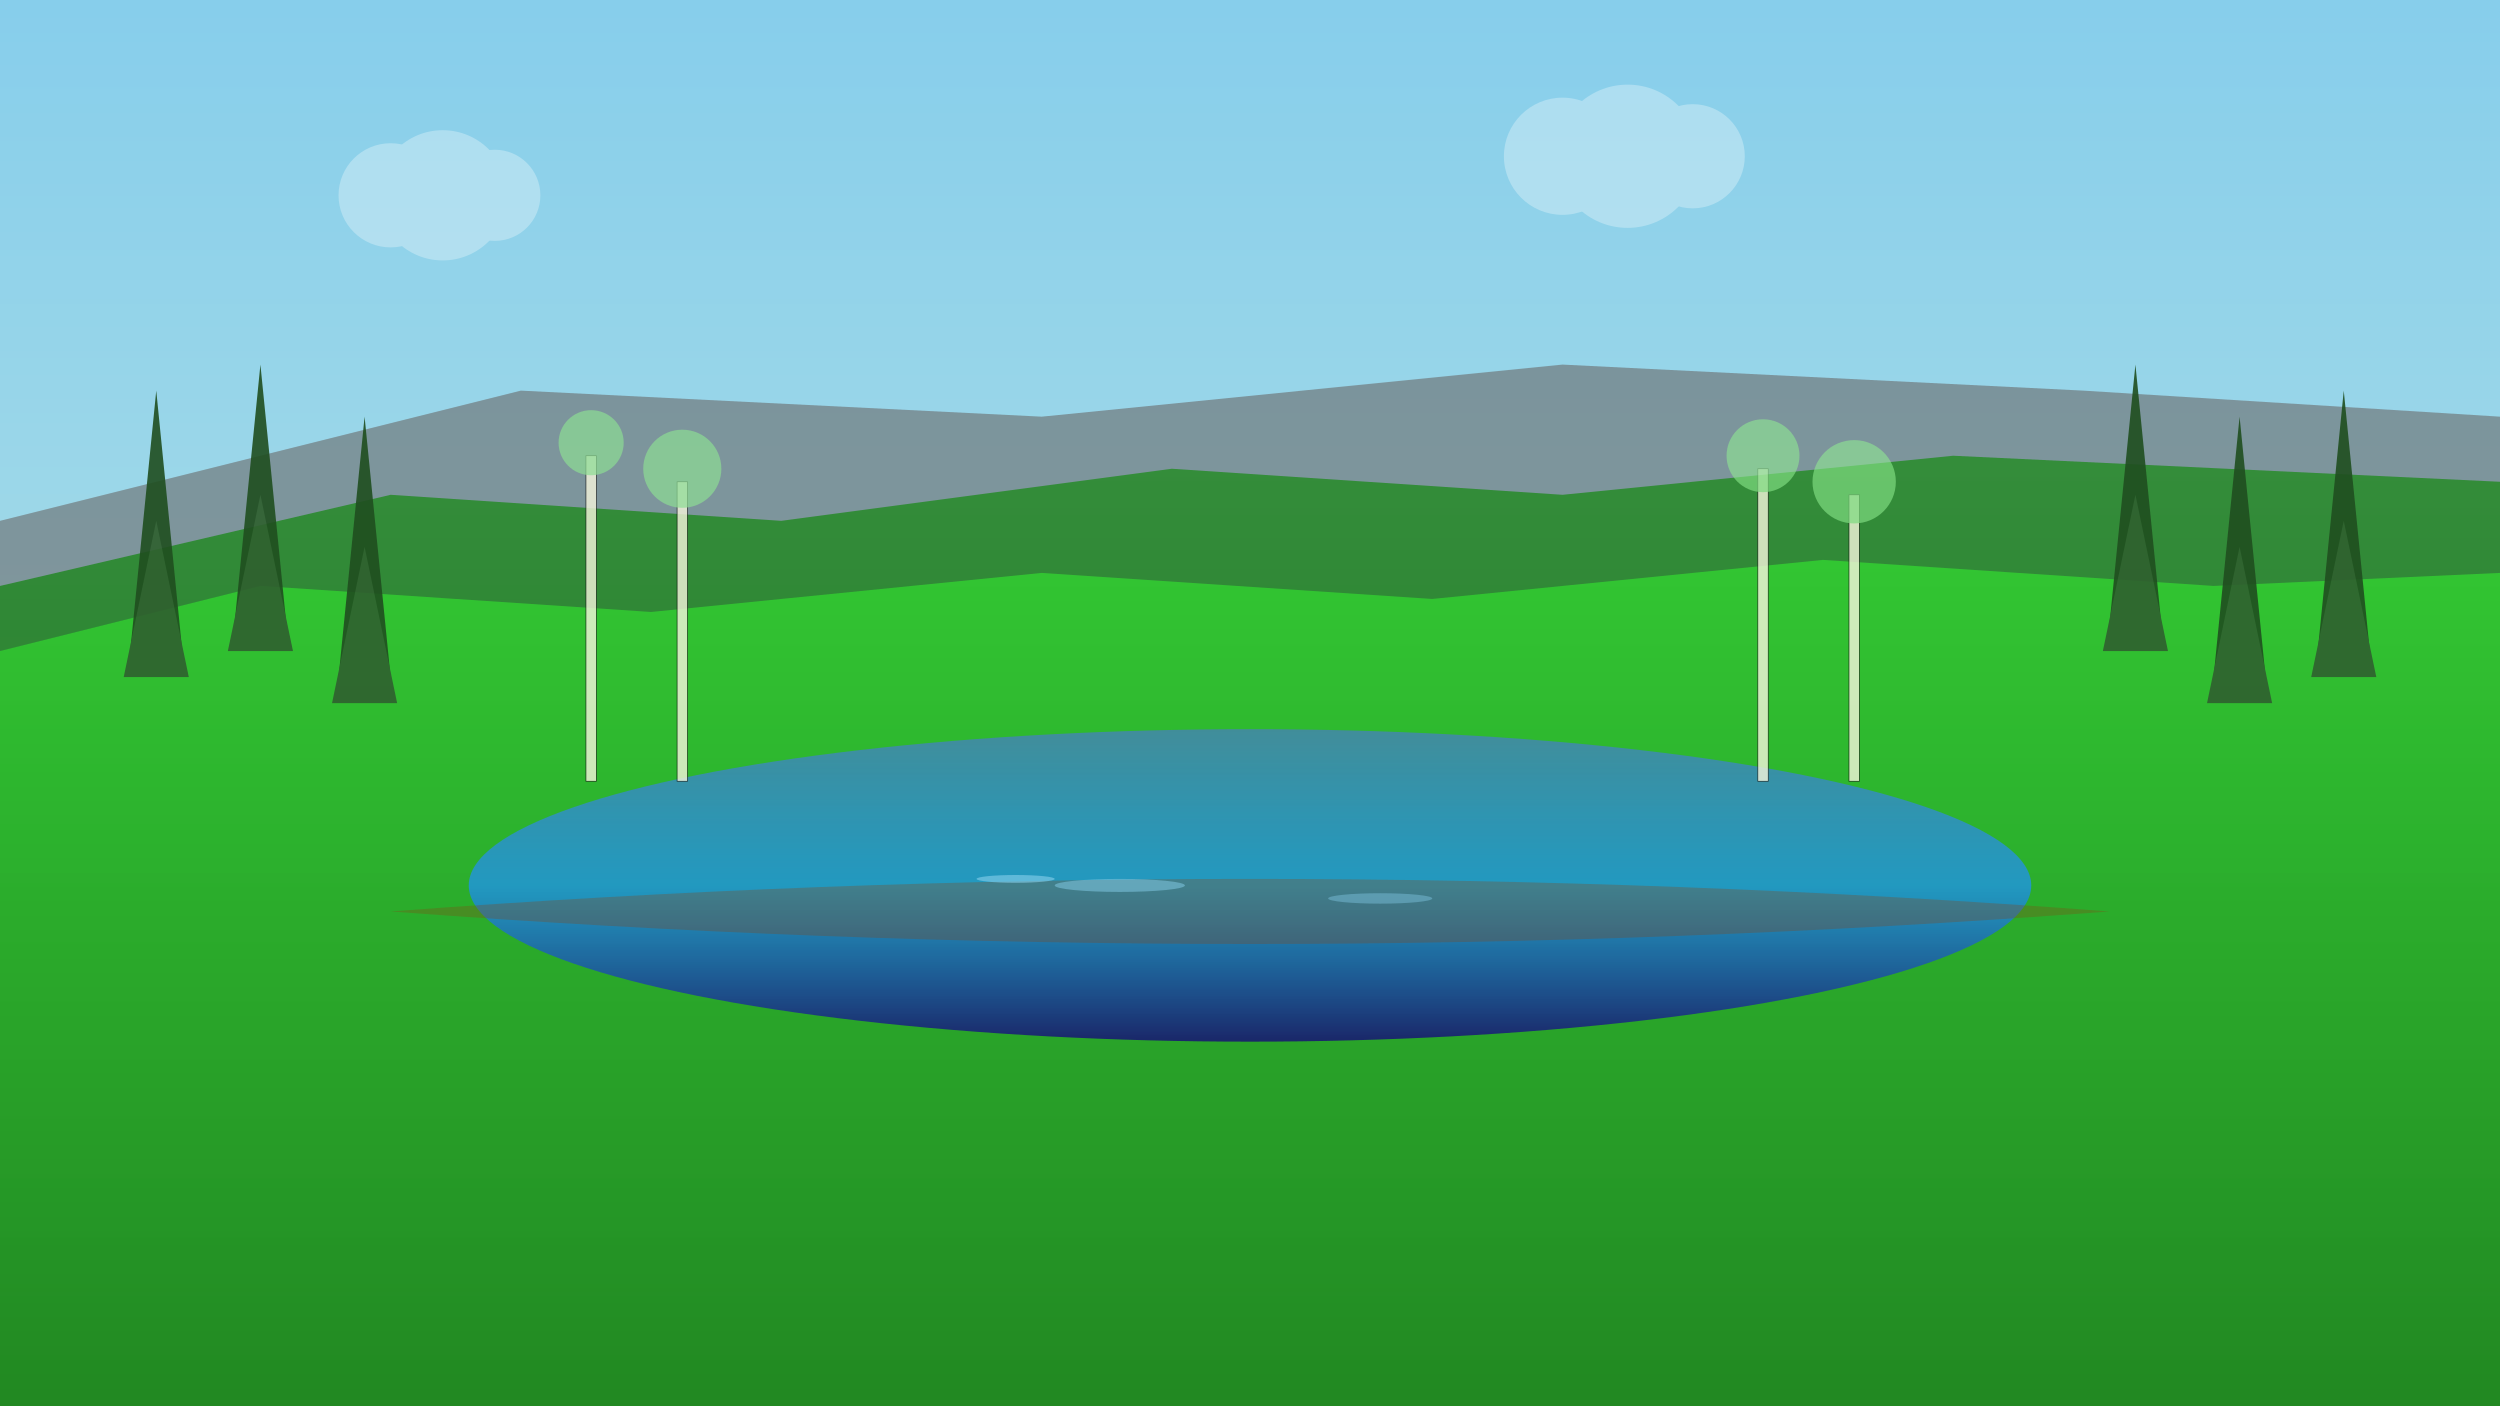 <svg width="1920" height="1080" viewBox="0 0 1920 1080" xmlns="http://www.w3.org/2000/svg">
  <rect x="0" y="0" width="1920" height="1080" fill="#333333" stroke="none"/>
  <defs>
    <!-- Gradients for sky -->
    <linearGradient id="skyGradient" x1="0%" y1="0%" x2="0%" y2="100%">
      <stop offset="0%" style="stop-color:#87CEEB;stop-opacity:1" />
      <stop offset="70%" style="stop-color:#B0E0E6;stop-opacity:1" />
      <stop offset="100%" style="stop-color:#F0F8FF;stop-opacity:1" />
    </linearGradient>
    
    <!-- Gradient for lake -->
    <linearGradient id="lakeGradient" x1="0%" y1="0%" x2="0%" y2="100%">
      <stop offset="0%" style="stop-color:#4682B4;stop-opacity:0.8" />
      <stop offset="50%" style="stop-color:#1E90FF;stop-opacity:0.7" />
      <stop offset="100%" style="stop-color:#191970;stop-opacity:0.9" />
    </linearGradient>
    
    <!-- Forest gradients -->
    <linearGradient id="forestGradient1" x1="0%" y1="0%" x2="0%" y2="100%">
      <stop offset="0%" style="stop-color:#228B22;stop-opacity:1" />
      <stop offset="100%" style="stop-color:#006400;stop-opacity:1" />
    </linearGradient>
    
    <linearGradient id="forestGradient2" x1="0%" y1="0%" x2="0%" y2="100%">
      <stop offset="0%" style="stop-color:#32CD32;stop-opacity:1" />
      <stop offset="100%" style="stop-color:#228B22;stop-opacity:1" />
    </linearGradient>
  </defs>
  
  <!-- Sky background -->
  <rect width="1920" height="1080" fill="url(#skyGradient)" />
  
  <!-- Distant mountains/hills -->
  <polygon points="0,400 400,300 800,320 1200,280 1600,300 1920,320 1920,1080 0,1080" fill="#696969" opacity="0.6"/>
  
  <!-- Background forest layer -->
  <polygon points="0,450 300,380 600,400 900,360 1200,380 1500,350 1920,370 1920,1080 0,1080" fill="url(#forestGradient1)" opacity="0.8"/>
  
  <!-- Mid-ground forest -->
  <polygon points="0,500 200,450 500,470 800,440 1100,460 1400,430 1700,450 1920,440 1920,1080 0,1080" fill="url(#forestGradient2)" opacity="0.9"/>
  
  <!-- Lake -->
  <ellipse cx="960" cy="680" rx="600" ry="120" fill="url(#lakeGradient)" />
  
  <!-- Lake shore -->
  <path d="M300 700 Q960 650 1620 700 Q960 750 300 700" fill="#8B4513" opacity="0.3"/>
  
  <!-- Foreground trees (left side) -->
  <g opacity="0.9">
    <!-- Pine trees -->
    <polygon points="100,500 120,300 140,500" fill="#1F4E1F"/>
    <polygon points="95,520 145,520 120,400" fill="#2F5F2F"/>
    
    <polygon points="180,480 200,280 220,480" fill="#1F4E1F"/>
    <polygon points="175,500 225,500 200,380" fill="#2F5F2F"/>
    
    <polygon points="260,520 280,320 300,520" fill="#1F4E1F"/>
    <polygon points="255,540 305,540 280,420" fill="#2F5F2F"/>
  </g>
  
  <!-- Foreground trees (right side) -->
  <g opacity="0.9">
    <polygon points="1620,480 1640,280 1660,480" fill="#1F4E1F"/>
    <polygon points="1615,500 1665,500 1640,380" fill="#2F5F2F"/>
    
    <polygon points="1700,520 1720,320 1740,520" fill="#1F4E1F"/>
    <polygon points="1695,540 1745,540 1720,420" fill="#2F5F2F"/>
    
    <polygon points="1780,500 1800,300 1820,500" fill="#1F4E1F"/>
    <polygon points="1775,520 1825,520 1800,400" fill="#2F5F2F"/>
  </g>
  
  <!-- Birch trees (characteristic of Finland) -->
  <g opacity="0.8">
    <rect x="450" y="350" width="8" height="250" fill="#F5F5DC" stroke="#000" stroke-width="0.5"/>
    <circle cx="454" cy="340" r="25" fill="#90EE90" opacity="0.7"/>
    
    <rect x="520" y="370" width="8" height="230" fill="#F5F5DC" stroke="#000" stroke-width="0.5"/>
    <circle cx="524" cy="360" r="30" fill="#90EE90" opacity="0.7"/>
    
    <rect x="1350" y="360" width="8" height="240" fill="#F5F5DC" stroke="#000" stroke-width="0.5"/>
    <circle cx="1354" cy="350" r="28" fill="#90EE90" opacity="0.7"/>
    
    <rect x="1420" y="380" width="8" height="220" fill="#F5F5DC" stroke="#000" stroke-width="0.5"/>
    <circle cx="1424" cy="370" r="32" fill="#90EE90" opacity="0.7"/>
  </g>
  
  <!-- Water ripples -->
  <ellipse cx="860" cy="680" rx="50" ry="5" fill="#87CEEB" opacity="0.5"/>
  <ellipse cx="1060" cy="690" rx="40" ry="4" fill="#87CEEB" opacity="0.4"/>
  <ellipse cx="780" cy="675" rx="30" ry="3" fill="#87CEEB" opacity="0.6"/>
  
  <!-- Clouds -->
  <g opacity="0.3">
    <circle cx="300" cy="150" r="40" fill="white"/>
    <circle cx="340" cy="150" r="50" fill="white"/>
    <circle cx="380" cy="150" r="35" fill="white"/>
    
    <circle cx="1200" cy="120" r="45" fill="white"/>
    <circle cx="1250" cy="120" r="55" fill="white"/>
    <circle cx="1300" cy="120" r="40" fill="white"/>
  </g>
</svg>